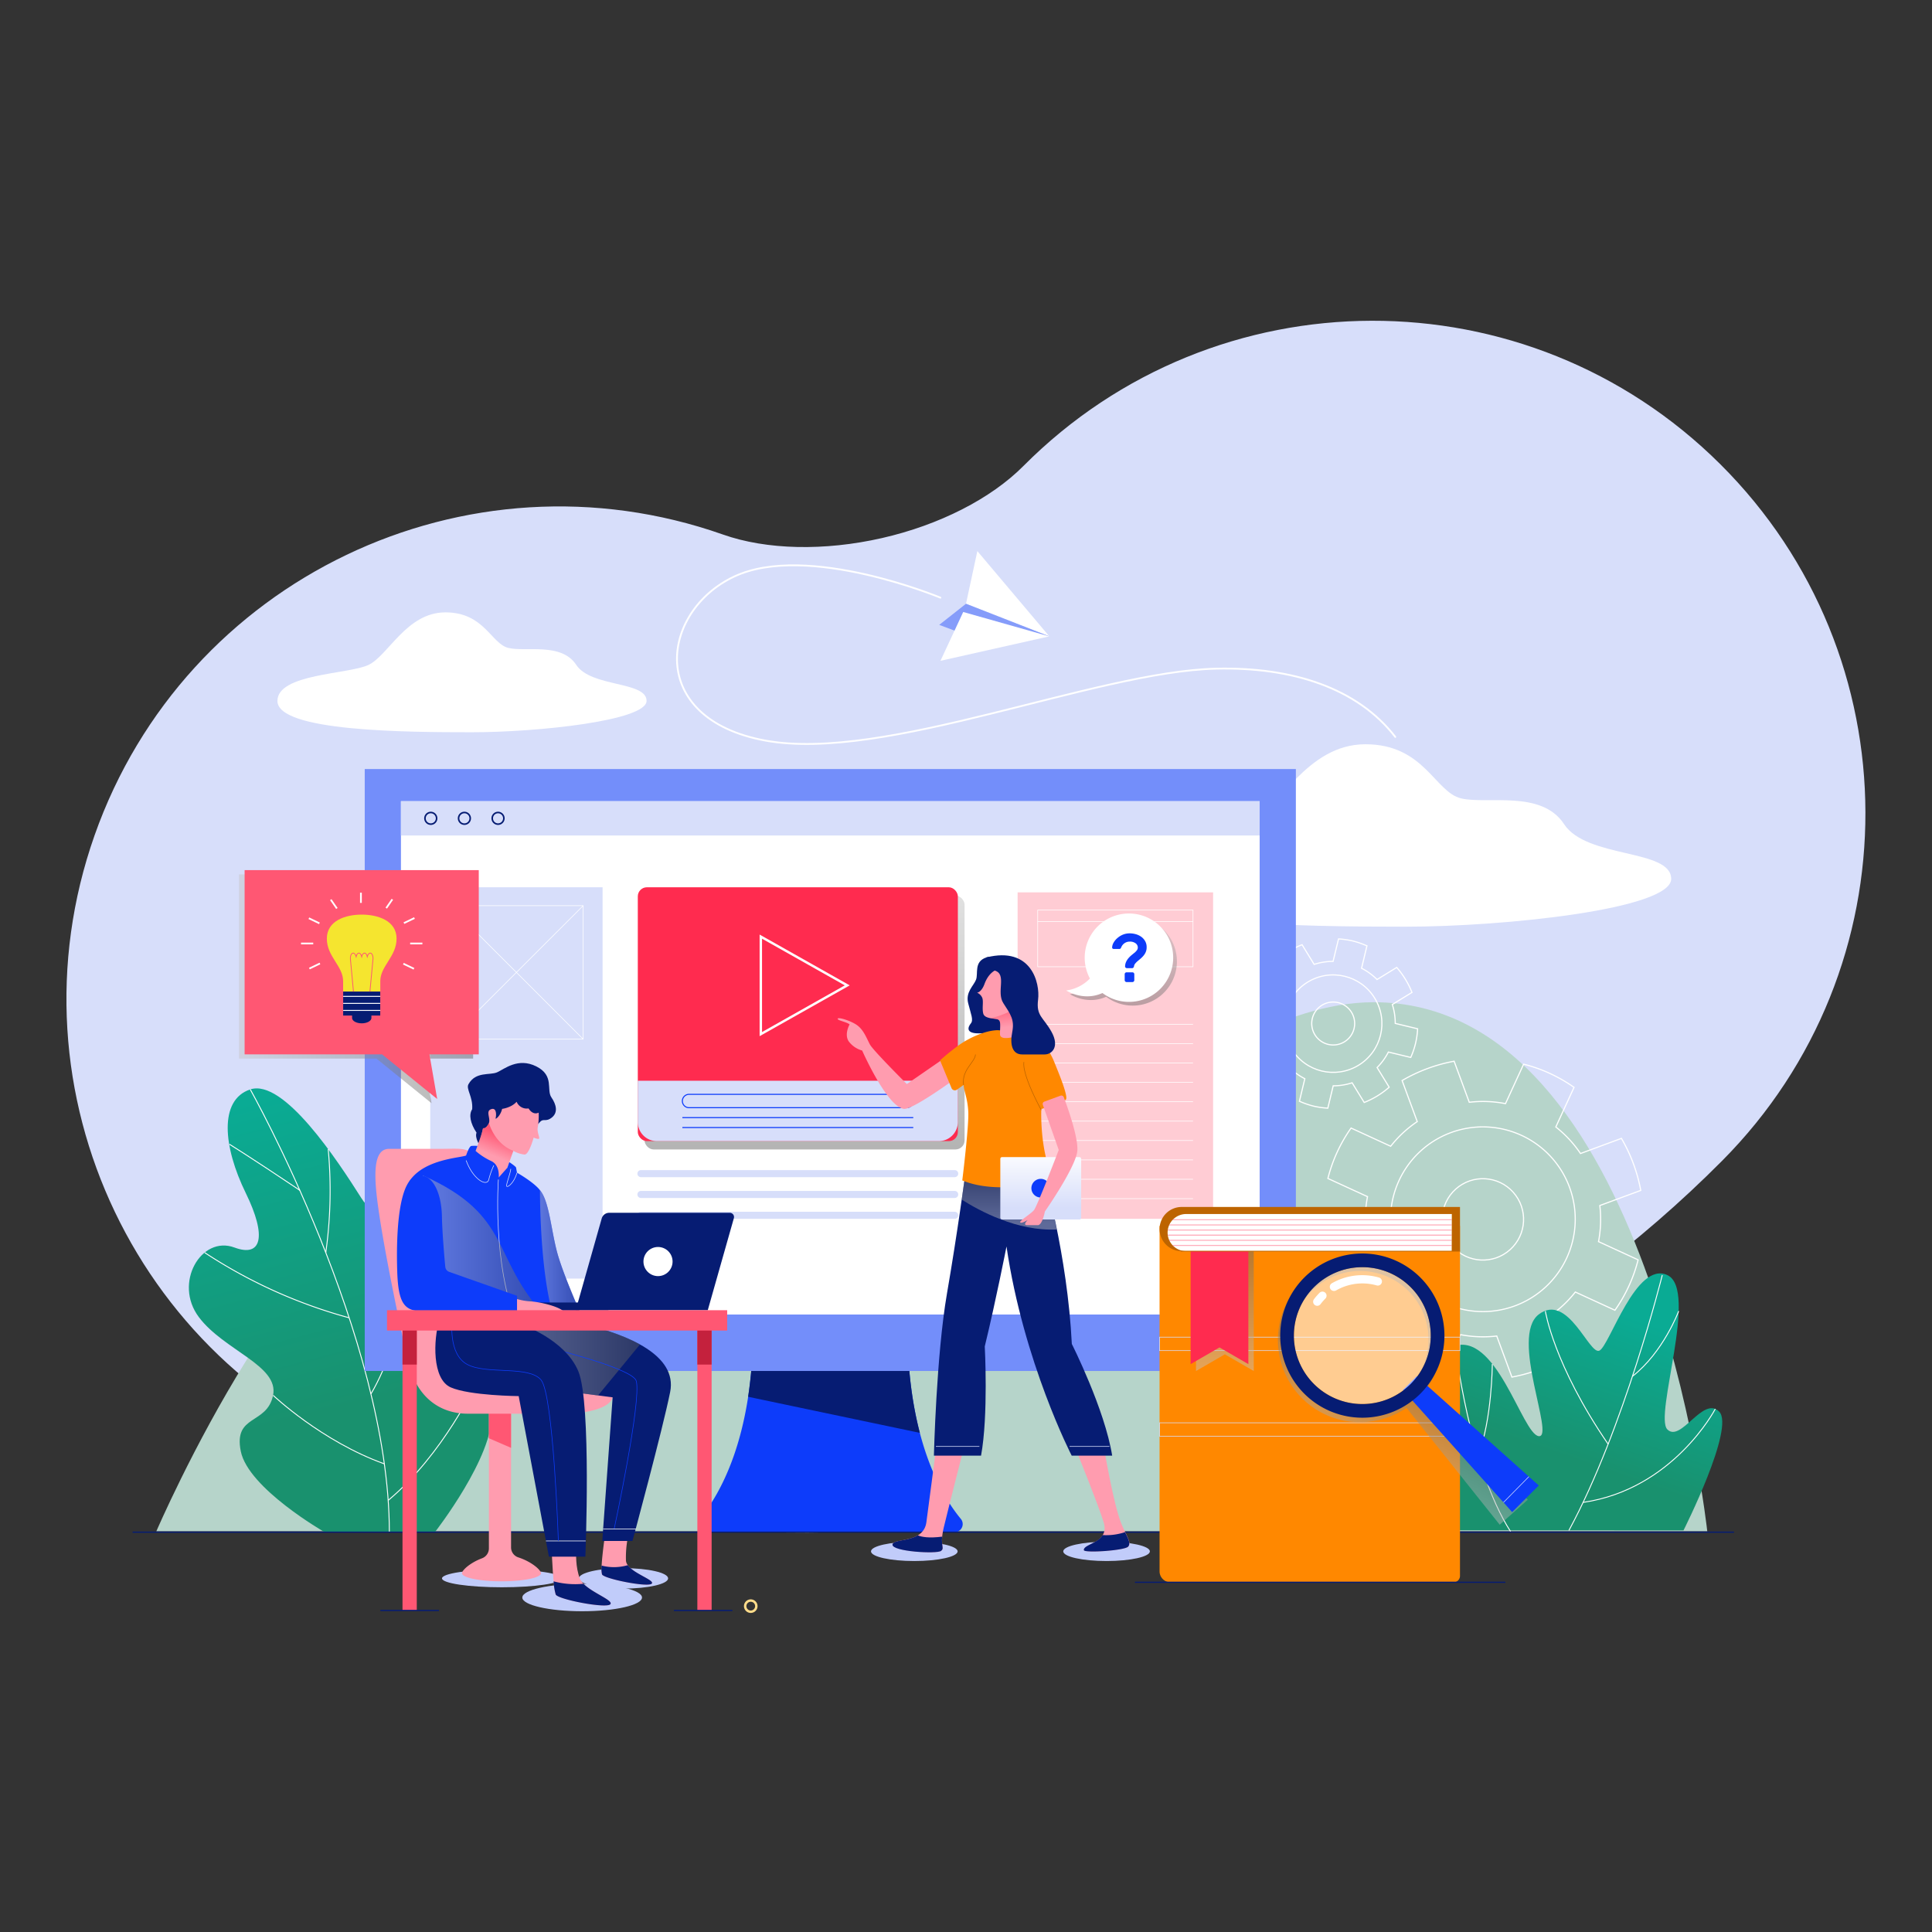<svg xmlns="http://www.w3.org/2000/svg" xmlns:xlink="http://www.w3.org/1999/xlink" viewBox="0 0 800 800"><rect x="0" y="0" width="800" height="800" fill="#333333" stroke="none"/><defs><style>.cls-1{isolation:isolate;}.cls-2{fill:#d7defa;}.cls-15,.cls-18,.cls-19,.cls-20,.cls-27,.cls-28,.cls-3,.cls-36,.cls-40,.cls-41,.cls-42,.cls-46,.cls-5,.cls-50,.cls-7{fill:none;}.cls-15,.cls-18,.cls-3,.cls-40,.cls-42,.cls-5,.cls-50,.cls-7{stroke:#fff;}.cls-20,.cls-3{stroke-linecap:round;}.cls-20,.cls-3,.cls-42{stroke-linejoin:round;}.cls-3{stroke-width:0.75px;}.cls-4{fill:#b6d4ca;}.cls-15,.cls-18,.cls-19,.cls-21,.cls-27,.cls-28,.cls-36,.cls-40,.cls-41,.cls-46,.cls-5,.cls-50,.cls-7{stroke-miterlimit:10;}.cls-5{stroke-width:0.48px;}.cls-6{fill:url(#linear-gradient);}.cls-7{stroke-width:0.38px;}.cls-8{fill:url(#linear-gradient-2);}.cls-9{fill:#c1ccfa;}.cls-10,.cls-21,.cls-49{fill:#fff;}.cls-11{fill:#0d3cfa;}.cls-12{fill:#061c73;}.cls-13{fill:#738efa;}.cls-14{fill:#ffccd4;}.cls-15,.cls-27,.cls-28,.cls-36{stroke-width:0.25px;}.cls-16,.cls-23,.cls-29,.cls-31,.cls-34,.cls-35,.cls-38,.cls-43,.cls-48{opacity:0.46;mix-blend-mode:multiply;}.cls-16{fill:url(#linear-gradient-3);}.cls-17{fill:#ff2b4f;}.cls-19,.cls-36{stroke:#0d3cfa;}.cls-19{stroke-width:0.43px;}.cls-20,.cls-21{stroke:#061c73;}.cls-20{stroke-width:0.65px;}.cls-21{stroke-width:0.5px;}.cls-22{fill:#ff9caf;}.cls-23{fill:url(#linear-gradient-4);}.cls-24{fill:#f80;}.cls-25{fill:url(#linear-gradient-5);}.cls-26{fill:url(#linear-gradient-6);}.cls-27,.cls-46{stroke:#bd6400;}.cls-28{stroke:#d7defa;}.cls-29{fill:url(#linear-gradient-7);}.cls-30{fill:#ff5773;}.cls-31{fill:url(#linear-gradient-8);}.cls-32{fill:url(#linear-gradient-9);}.cls-33{fill:url(#linear-gradient-10);}.cls-34{fill:url(#linear-gradient-11);}.cls-35{fill:url(#linear-gradient-12);}.cls-37{fill:#c4213d;}.cls-38{fill:url(#linear-gradient-13);}.cls-39{fill:#f5e52f;}.cls-40{stroke-width:0.39px;}.cls-41{stroke:#ff5773;stroke-width:0.33px;}.cls-42{stroke-width:0.73px;}.cls-43{fill:url(#linear-gradient-14);}.cls-44{fill:#bd6400;}.cls-45{opacity:0.38;}.cls-46{stroke-width:0.31px;}.cls-47{fill:#859cfa;}.cls-48{fill:url(#linear-gradient-15);}.cls-49{opacity:0.57;}.cls-50{stroke-width:0.2px;}.cls-51{fill:#ffdc8a;}</style><linearGradient id="linear-gradient" x1="643.12" y1="610.8" x2="666.84" y2="542.26" gradientUnits="userSpaceOnUse"><stop offset="0.12" stop-color="#19916e"/><stop offset="1" stop-color="#0aab94"/></linearGradient><linearGradient id="linear-gradient-2" x1="153.69" y1="598.78" x2="115.02" y2="452.55" xlink:href="#linear-gradient"/><linearGradient id="linear-gradient-3" x1="333.14" y1="361.03" x2="333.14" y2="475.67" gradientUnits="userSpaceOnUse"><stop offset="0" stop-color="#c5c5c5"/><stop offset="1" stop-color="#5b5b5a"/></linearGradient><linearGradient id="linear-gradient-4" x1="417.91" y1="506.39" x2="417.91" y2="483.42" xlink:href="#linear-gradient-3"/><linearGradient id="linear-gradient-5" x1="417.2" y1="415.25" x2="418.33" y2="425.2" gradientUnits="userSpaceOnUse"><stop offset="0.04" stop-color="#ff5773"/><stop offset="1" stop-color="#ff5773" stop-opacity="0"/></linearGradient><linearGradient id="linear-gradient-6" x1="430.94" y1="500.06" x2="430.94" y2="475.8" gradientUnits="userSpaceOnUse"><stop offset="0" stop-color="#d7defa"/><stop offset="1" stop-color="#fff"/></linearGradient><linearGradient id="linear-gradient-7" x1="465.14" y1="376.74" x2="465.14" y2="421.84" xlink:href="#linear-gradient-3"/><linearGradient id="linear-gradient-8" x1="221.73" y1="518.68" x2="240.7" y2="518.68" xlink:href="#linear-gradient-3"/><linearGradient id="linear-gradient-9" x1="214.79" y1="472.29" x2="211.1" y2="481.34" xlink:href="#linear-gradient-5"/><linearGradient id="linear-gradient-10" x1="207.62" y1="469.36" x2="203.93" y2="478.42" xlink:href="#linear-gradient-5"/><linearGradient id="linear-gradient-11" x1="175.05" y1="515.98" x2="226.01" y2="515.98" xlink:href="#linear-gradient-3"/><linearGradient id="linear-gradient-12" x1="206.37" y1="563.23" x2="264.99" y2="563.23" xlink:href="#linear-gradient-3"/><linearGradient id="linear-gradient-13" x1="98.96" y1="409.45" x2="195.92" y2="409.45" xlink:href="#linear-gradient-3"/><linearGradient id="linear-gradient-14" x1="507.19" y1="567.9" x2="507.19" y2="511.71" xlink:href="#linear-gradient-3"/><linearGradient id="linear-gradient-15" x1="574.37" y1="567.49" x2="593.5" y2="520.94" gradientTransform="translate(26.82 11.61) rotate(3.24)" xlink:href="#linear-gradient-3"/></defs><title>service</title><g class="cls-1"><g id="圖層_1" data-name="圖層 1"><path class="cls-2" d="M456,620.57c-99.78,22.78-200.85,17.8-292.27-14.43-106.26-37.46-162-154-124.58-260.22s154-162,260.22-124.58c18,6.36,42,6.89,65.8,1.47s45.16-16.32,58.64-29.89c79.48-79.84,208.64-80.19,288.51-.72s80.18,208.64.72,288.51C644.7,549.42,555.82,597.79,456,620.57Z"/><path class="cls-3" d="M577.76,305.14c-15.73-20.3-42.71-29-74.11-28.26C453.48,278,366.37,315.75,316.9,306.65S273.29,253.2,304,238.74c30.26-14.24,85.4,8.74,85.4,8.74"/><path class="cls-4" d="M64.74,634.07s60.71-141.29,116.64-143.48S302.47,569.7,351,547.71,493.59,415,568.82,415c114.57,0,138.12,219.06,138.12,219.06Z"/><path class="cls-5" d="M662.45,499.19l16.95-6.27a66.88,66.88,0,0,0-8-21.54l-16.95,6.27a48.38,48.38,0,0,0-10.22-11l7.54-16.4a62.87,62.87,0,0,0-20.87-9.6L623.39,457a48.14,48.14,0,0,0-15-.57l-6.27-17a66.88,66.88,0,0,0-21.54,8l6.27,17a48.11,48.11,0,0,0-11,10.21l-16.4-7.54a62.87,62.87,0,0,0-9.6,20.87l16.41,7.54a48.14,48.14,0,0,0-.57,15l-17,6.28a66.91,66.91,0,0,0,8,21.53l17-6.27a48.11,48.11,0,0,0,10.21,11l-7.54,16.4a62.87,62.87,0,0,0,20.87,9.6l7.54-16.4a48.75,48.75,0,0,0,15,.57l6.28,17a66.91,66.91,0,0,0,21.53-8l-6.27-17a48.38,48.38,0,0,0,11-10.22l16.4,7.54a62.87,62.87,0,0,0,9.6-20.87l-16.4-7.54A48.75,48.75,0,0,0,662.45,499.19Z"/><circle class="cls-5" cx="614.03" cy="504.86" r="16.85" transform="translate(-180.17 538.94) rotate(-41.88)"/><path class="cls-5" d="M648.77,520.84A38.24,38.24,0,1,1,630,470.12,38.23,38.23,0,0,1,648.77,520.84Z"/><path class="cls-5" d="M576.53,415.94l8.14-5a35.67,35.67,0,0,0-6.32-10.34l-8.14,5a25.38,25.38,0,0,0-6.42-4.67l2.23-9.27a35.81,35.81,0,0,0-5.76-2,34.82,34.82,0,0,0-6-.87L552,398.09a25.42,25.42,0,0,0-7.84,1.24l-5-8.14a35.24,35.24,0,0,0-10.34,6.32l5,8.14a25.38,25.38,0,0,0-4.67,6.42l-9.27-2.23a33.32,33.32,0,0,0-2.84,11.78l9.27,2.23a25.71,25.71,0,0,0,1.23,7.84l-8.13,5A35.24,35.24,0,0,0,525.74,447l8.14-5a25.38,25.38,0,0,0,6.42,4.67L538.06,456a36.49,36.49,0,0,0,5.76,2,35.07,35.07,0,0,0,6,.87l2.23-9.26a25.42,25.42,0,0,0,7.84-1.24l5,8.14a35.24,35.24,0,0,0,10.34-6.32l-5-8.14a25.38,25.38,0,0,0,4.67-6.42l9.26,2.23A32.76,32.76,0,0,0,587,426l-9.26-2.23A25.42,25.42,0,0,0,576.53,415.94Z"/><path class="cls-5" d="M560.69,425.9a8.89,8.89,0,1,1-6.56-10.73A8.89,8.89,0,0,1,560.69,425.9Z"/><circle class="cls-5" cx="552.04" cy="423.82" r="20.18" transform="translate(-139.76 347.8) rotate(-31.24)"/><path class="cls-6" d="M697.1,633.71s21.44-42.53,14.76-49.21-15.81,13-21.44,7.4,13-57.86,0-63.91-23.9,29.22-28.12,31.27-13-24.22-25.13-15,6.86,51.15,0,50.42-17.8-44.68-36-36.94-6.66,75.92-6.66,75.92Z"/><path class="cls-7" d="M688.31,528s-15.81,63.54-38.66,105.72"/><path class="cls-7" d="M695.11,542.9s-6.34,17-19.14,27"/><path class="cls-7" d="M639.9,542.9s3.37,22.09,26,55.09"/><path class="cls-7" d="M710.26,583.41s-17.32,33.25-54.74,38.7"/><path class="cls-7" d="M602.58,557.28s5.77,50.24,22.9,76.87"/><path class="cls-7" d="M617.93,564.85s-.08,22.87-5.89,37.91"/><path class="cls-8" d="M180.08,634.44S204.62,603,203.6,585,182.52,569.57,183,552.6s15.43-34.44,2.06-46.26-25.7,5.14-35.47-10.29-32.14-49.58-46-44.94c-13,4.37-11.2,23.75-1.83,42.89,8.84,18.06,6.57,26.76-4.68,22.57-13.76-5.13-25.36,14.7-14.73,28.83,10.35,13.79,33.29,20.05,30.72,32.39s-16.45,7.71-13.37,23.13,34.74,33.52,34.74,33.52Z"/><path class="cls-7" d="M103.64,451.11s57.58,102.47,57.58,183.33"/><path class="cls-7" d="M95,473.81s8.26,5.06,29.21,19.11"/><path class="cls-7" d="M135.9,475.8a184.57,184.57,0,0,1-1,42.88"/><path class="cls-7" d="M84.77,518.68a207.94,207.94,0,0,0,59.83,27"/><path class="cls-7" d="M177.33,501.92s-10.11,52.61-23.74,75.27"/><path class="cls-7" d="M113.12,577.79s20,19,46,28.35"/><path class="cls-7" d="M197.45,572.14s-13.71,29.94-36.71,49.13"/><ellipse class="cls-9" cx="207.8" cy="653.57" rx="24.78" ry="3.69"/><ellipse class="cls-9" cx="241.06" cy="661.5" rx="24.78" ry="5.68"/><ellipse class="cls-9" cx="258.19" cy="653.57" rx="18.46" ry="4.23"/><path class="cls-10" d="M459.61,363.93c0-17.19,44.8-16.67,57.3-22.66s24-33.09,48.45-33.09S594.12,328,605,330.59s33.29-3.65,42.66,10.68S692,351.42,692,363.93,623.19,383.72,582,383.72,459.61,383.2,459.61,363.93Z"/><path class="cls-11" d="M375.75,549.37H311.87c0,46.33-14.11,69.93-22.12,79.59a3.35,3.35,0,0,0,2.6,5.48H395.27a3.36,3.36,0,0,0,2.61-5.48C389.86,619.3,375.75,595.7,375.75,549.37Z"/><path class="cls-12" d="M375.75,549.37H311.87a191.09,191.09,0,0,1-2.09,29l71.11,14.95C377.85,581.68,375.75,567.22,375.75,549.37Z"/><rect class="cls-13" x="151.03" y="318.45" width="385.56" height="249.24"/><rect class="cls-10" x="166.02" y="331.76" width="355.58" height="212.55"/><rect class="cls-14" x="421.37" y="369.51" width="80.95" height="135.17"/><rect class="cls-15" x="429.69" y="376.85" width="64.31" height="23.46"/><line class="cls-15" x1="429.69" y1="381.59" x2="494" y2="381.59"/><line class="cls-15" x1="429.69" y1="424.12" x2="494" y2="424.12"/><line class="cls-15" x1="429.69" y1="432.14" x2="494" y2="432.14"/><line class="cls-15" x1="429.69" y1="440.17" x2="494" y2="440.17"/><line class="cls-15" x1="429.69" y1="448.19" x2="494" y2="448.19"/><line class="cls-15" x1="429.69" y1="456.21" x2="494" y2="456.21"/><line class="cls-15" x1="429.69" y1="464.24" x2="494" y2="464.24"/><line class="cls-15" x1="429.69" y1="472.26" x2="494" y2="472.26"/><line class="cls-15" x1="429.69" y1="480.29" x2="494" y2="480.29"/><line class="cls-15" x1="429.69" y1="488.31" x2="494" y2="488.31"/><line class="cls-15" x1="429.69" y1="496.33" x2="494" y2="496.33"/><rect class="cls-2" x="178.15" y="367.4" width="71.37" height="162.03"/><rect class="cls-15" x="186.19" y="375.01" width="55.29" height="55.29"/><line class="cls-15" x1="186.19" y1="375.01" x2="241.49" y2="430.3"/><line class="cls-15" x1="241.49" y1="375.01" x2="186.19" y2="430.3"/><path class="cls-2" d="M395.33,487.44H265.4a1.47,1.47,0,0,1-1.46-1.46h0a1.46,1.46,0,0,1,1.46-1.46H395.33a1.45,1.45,0,0,1,1.45,1.46h0A1.46,1.46,0,0,1,395.33,487.44Z"/><path class="cls-2" d="M395.33,496.06H265.4a1.46,1.46,0,0,1-1.46-1.46h0a1.47,1.47,0,0,1,1.46-1.46H395.33a1.46,1.46,0,0,1,1.45,1.46h0A1.45,1.45,0,0,1,395.33,496.06Z"/><path class="cls-2" d="M395.33,504.68H265.4a1.46,1.46,0,0,1-1.46-1.46h0a1.46,1.46,0,0,1,1.46-1.45H395.33a1.45,1.45,0,0,1,1.45,1.45h0A1.45,1.45,0,0,1,395.33,504.68Z"/><rect class="cls-16" x="266.88" y="370.84" width="132.53" height="105.12" rx="3.76"/><rect class="cls-17" x="264.1" y="367.4" width="132.53" height="105.12" rx="3.76"/><path class="cls-2" d="M264.1,447.51v17.08a7.93,7.93,0,0,0,7.93,7.93H388.7a7.93,7.93,0,0,0,7.93-7.93V447.51Z"/><polygon class="cls-18" points="315.04 387.84 315.04 428.2 350.83 408.02 315.04 387.84"/><path class="cls-19" d="M375.41,458.67H285.32a2.77,2.77,0,0,1-2.77-2.77h0a2.77,2.77,0,0,1,2.77-2.76h90.09a2.77,2.77,0,0,1,2.76,2.76h0A2.77,2.77,0,0,1,375.41,458.67Z"/><line class="cls-19" x1="282.55" y1="462.78" x2="378.17" y2="462.78"/><line class="cls-19" x1="282.55" y1="466.89" x2="378.17" y2="466.89"/><rect class="cls-2" x="166.02" y="331.76" width="355.58" height="14.2"/><path class="cls-20" d="M180.79,338.86a2.41,2.41,0,1,1-2.41-2.42A2.41,2.41,0,0,1,180.79,338.86Z"/><path class="cls-20" d="M194.71,338.86a2.41,2.41,0,1,1-2.41-2.42A2.41,2.41,0,0,1,194.71,338.86Z"/><path class="cls-20" d="M208.64,338.86a2.41,2.41,0,1,1-2.41-2.42A2.41,2.41,0,0,1,208.64,338.86Z"/><line class="cls-21" x1="54.9" y1="634.44" x2="718.02" y2="634.44"/><path class="cls-9" d="M396.53,642.39c0,2.2-8,4-17.93,4s-17.94-1.78-17.94-4,8-4,17.94-4S396.53,640.2,396.53,642.39Z"/><path class="cls-9" d="M476.14,642.39c0,2.2-8,4-17.93,4s-17.94-1.78-17.94-4,8-4,17.94-4S476.14,640.2,476.14,642.39Z"/><path class="cls-22" d="M387.35,601.64s-2.89,22.48-3.76,28.73c-1.24,8.88-13.68,6.37-14,9.18s18.38,4,20.12,2.64-.77-2,1.08-9.69,7.89-31.35,7.89-31.35Z"/><path class="cls-22" d="M446,601.41s8.9,22,11,28.93c2.57,8.6-8.36,8.69-8.14,11.52.1,1.3,16.88.21,18.35-1.44s-.86-4.64-2.78-9.24c-3.4-8.11-7.37-32.24-7.37-32.24Z"/><path class="cls-12" d="M432,485.3s10,34.18,11.82,71.2c0,0,13.63,27,16.71,46.26H443.77s-20-38.81-27-86.62c0,0-4.37,22.36-9,41.38,0,0,1.54,28.54-1.54,45.24H386.71s1-41.64,5.4-67.08,7.71-50.38,7.71-50.38Z"/><path class="cls-23" d="M437.61,509.1c-2.89-14.34-5.66-23.8-5.66-23.8H399.82s-.59,4.42-1.6,11.42C405.45,501.33,421.28,509.94,437.61,509.1Z"/><path class="cls-22" d="M390.1,438.81l-14.59,10.07s-14-13.9-15.33-16.45-2.54-5.83-5.09-7.78-8-3.59-8.23-2.84,3.82,1.35,4.94,2.39c0,0-2.32,4-.37,7A10.44,10.44,0,0,0,357,435s10.31,23.43,17.35,24.15c3.67.37,21.3-12.56,21.3-12.56Z"/><path class="cls-12" d="M408.43,396.45c-5.29,1.76-3.26,6.68-4.29,9.25s-4.37,5.11-3.25,9.67,2.31,6.95,1.11,8.41-2.23,4.11,3.17,4.11h11.65c4.37,0,5.57-3.68,3.69-9s-2-13.79-1.74-17.48S412,395.25,408.43,396.45Z"/><path class="cls-24" d="M399,449.25c.25,3,1.6,5.29,1.94,11s-2.48,28.53-2.48,28.53c15.34,6.43,37.87,0,37.87,0-6-12.59-5.14-29.56-5.14-29.56s8.82-2.74,10.11-3.85-3.09-11.49-4.89-15.94-6.08-10.8-10.71-11.57-12.5-1.28-12.5-1.28c-4.89,0-11.91,3.08-16.45,6.42a92.83,92.83,0,0,0-7.5,6.08L394,450.55a1.5,1.5,0,0,0,2.26.65Z"/><path class="cls-22" d="M415.45,400.9c4,0,9,2.15,9.77,10.29s-1.89,12.85-1.71,17.05c0,0-9.43,3.59-9.43,0s.43-5.32-.68-6-5.66-.17-6.26-2.57.3-5.36-.56-6.81a3.88,3.88,0,0,0-2-1.8s1.8-.13,3.09-3.64S411.46,401,415.45,400.9Z"/><path class="cls-25" d="M409.6,421.48c1.48.35,3.17.37,3.8.76,1.11.68.68,2.4.68,6s9.43,0,9.43,0c-.16-3.74,1.92-7.91,1.83-14.52a1.16,1.16,0,0,0-.56.44C422,417.88,412,421.78,409.6,421.48Z"/><path class="cls-12" d="M408.43,396.45s-1.79,3.93,3.43,5.43.59,8.85,3.59,13.49,4.71,6.87,3.69,12,0,9.25,4.11,9.25h9.34c3,0,6.25-3.17,2.83-9.34s-6.43-6.51-5.57-13.36S427.1,391.74,408.43,396.45Z"/><rect class="cls-26" x="414.21" y="479.12" width="33.48" height="25.84" rx="0.7"/><path class="cls-11" d="M434.8,492a3.86,3.86,0,1,1-3.86-3.86A3.86,3.86,0,0,1,434.8,492Z"/><path class="cls-12" d="M467.15,640.42c1.1-1.23.09-3.2-1.29-6a24.66,24.66,0,0,1-9.31,1.22c-2.12,3.54-7.91,4.16-7.75,6.23C448.9,643.16,465.68,642.07,467.15,640.42Z"/><path class="cls-12" d="M390.11,636.3c-5.46.67-8.44.17-10.07-.56-4.1,2.47-10.24,1.85-10.48,3.81-.36,2.94,18.38,4,20.12,2.64C391.07,641.1,389.75,640.45,390.11,636.3Z"/><path class="cls-27" d="M399,449.25c-.9-6.31,4.86-9.52,4.92-12.62"/><path class="cls-27" d="M424,439.78s-1.43,3.77,7.15,19.85"/><path class="cls-22" d="M431.81,457.47l6.59,18.71s-8.91,23.31-10.28,24.94-6.17,4.45-5.66,5.05,3.09-1,3.09-1-2.23,2.14-.26,2.14h4.45c1.89,0,2.92-5.65,2.92-5.65s13-18.59,13.45-25.28c.36-5.69-4.25-18.43-5.62-22.06a1.07,1.07,0,0,0-1.37-.62l-6.67,2.45A1.05,1.05,0,0,0,431.81,457.47Z"/><line class="cls-28" x1="442.89" y1="598.94" x2="459.41" y2="598.94"/><line class="cls-28" x1="387.52" y1="598.94" x2="405.54" y2="598.94"/><path class="cls-29" d="M469,379.8a18.31,18.31,0,0,0-16.16,26.92,16.61,16.61,0,0,1-9.8,4.95s7,4.66,15,1.06a18.3,18.3,0,1,0,11-32.93Z"/><path class="cls-10" d="M467.46,378.26a18.3,18.3,0,0,0-16.15,26.92,16.64,16.64,0,0,1-9.81,4.95s7,4.67,15,1.06a18.3,18.3,0,1,0,11-32.93Z"/><path class="cls-11" d="M467.78,386.48a9.44,9.44,0,0,1,2.6.37,7.15,7.15,0,0,1,2.25,1.1,5.63,5.63,0,0,1,1.57,1.79,4.91,4.91,0,0,1,.6,2.45,5,5,0,0,1-.36,2,5.67,5.67,0,0,1-.91,1.5,9.89,9.89,0,0,1-1.2,1.22l-1.24,1.05a8.29,8.29,0,0,0-1,1,2.3,2.3,0,0,0-.53,1.17,1.22,1.22,0,0,1-.25.54.67.67,0,0,1-.51.22h-2.16a.79.79,0,0,1-.56-.22.65.65,0,0,1-.21-.54,4.91,4.91,0,0,1,.47-1.95,6.85,6.85,0,0,1,1-1.5,10.16,10.16,0,0,1,1.25-1.21c.45-.36.86-.71,1.24-1a6.59,6.59,0,0,0,.94-1,1.84,1.84,0,0,0,.37-1.1,2.15,2.15,0,0,0-.91-1.77,3.85,3.85,0,0,0-2.42-.7,3.74,3.74,0,0,0-3.55,2.42,1.59,1.59,0,0,1-.3.47.73.73,0,0,1-.52.15h-2.3a.64.64,0,0,1-.44-.17.55.55,0,0,1-.19-.45,4.35,4.35,0,0,1,.61-2,6.92,6.92,0,0,1,1.56-1.88A8.47,8.47,0,0,1,465,387,7.46,7.46,0,0,1,467.78,386.48Zm1.14,16.14a.73.73,0,0,1,.54.22.78.78,0,0,1,.23.54v2.5a.74.74,0,0,1-.23.54.7.7,0,0,1-.54.23h-2.44a.79.79,0,0,1-.77-.77v-2.5a.77.77,0,0,1,.77-.76Z"/><path class="cls-22" d="M211.62,640.68V581h-9.18v60.12a4.37,4.37,0,0,1-2.79,4.11c-5,1.86-8.35,5-8.35,6.21,0,1.85,7.33,3.35,16.37,3.35S224,653.3,224,651.45c0-1.34-3.87-4.8-9.46-6.6A4.34,4.34,0,0,1,211.62,640.68Z"/><polygon class="cls-30" points="211.62 599.52 211.62 581.01 202.44 581.01 202.44 595.55 211.62 599.52"/><path class="cls-22" d="M226.38,566.79a16.43,16.43,0,0,1-16.67-14.25c-2.92-22-8.44-61.74-11-68.56-3.54-9.51-5.47-8.27-16.52-8.27H161.14c-7.71,0-6.16,14.31-3.59,30.51s8.74,46.52,11.82,58.86,11.72,20.3,24.36,20.3H233.5c8.67,0,18.89-2,20.18-6.77a100.41,100.41,0,0,0,2-12.51Z"/><path class="cls-11" d="M223.6,492.85c3.86,4.5,4.63,16.84,7.2,26.09s9.9,25.57,9.9,25.57H226.43a155.22,155.22,0,0,1-4.62-31.61C221.29,496.45,223.6,492.85,223.6,492.85Z"/><path class="cls-31" d="M223.6,492.85c3.86,4.5,4.63,16.84,7.2,26.09s9.9,25.57,9.9,25.57H226.43a155.22,155.22,0,0,1-4.62-31.61C221.29,496.45,223.6,492.85,223.6,492.85Z"/><path class="cls-12" d="M198.74,474.47s-2.25-3.28-1.42-5.46c-2.57-3.86-3.27-7.45-1.8-9.7.39-5.14-2.65-8.36-1.54-10.35,3-5.4,8.87-3.6,11.89-4.95s8.61-6.23,16.19-2.44,4.12,9.7,6.24,12.79,2.76,6.23.32,8.29-3.54.45-4.82,1.73-3.09,3.34-3.09,3.34Z"/><path class="cls-22" d="M223.05,460.72a27.74,27.74,0,0,1-.34,5.91c-.52,2,1,4.65.46,4.9s-2.2-.46-2.2-.46-1.92,7.13-3.79,7a11.75,11.75,0,0,1-4.63-1.54l-4.17,11.82s-6.94.84-11-3.21,1.15-10.48,2.63-18c0,0,1,.51,2.25-1.67s-1.41-5.27,1.09-6.17,2.12,2.95,1.87,3.72,2-.85,2.7-3.86c0,0,3.79-.44,6-2.95a4.54,4.54,0,0,0,4.95,2.77S220.48,461.94,223.05,460.72Z"/><path class="cls-32" d="M212.55,476.53s.32.19.84.44A6,6,0,0,0,212.55,476.53Z"/><path class="cls-33" d="M202.47,465h0a3.05,3.05,0,0,1-.2.46c-1.22,2.18-2.25,1.67-2.25,1.67-1.48,7.51-6.68,13.94-2.63,18s11,3.21,11,3.21l4.17-11.82C204.71,473.61,202.47,465,202.47,465Z"/><path class="cls-11" d="M193,478.47c-2.4,1-16.62,1.44-23,9.95s5.14,61.36,12.33,61.36H230.8c-7.45-18-7.2-56.93-7.2-56.93-2.55-3.33-9.51-7.26-9.51-7.26s-.32-1.54-.38-2.06-2.82-2.31-2.82-2.31l-.82,2.34-3.56,4s.64-5.08-3.15-6.82a26.81,26.81,0,0,1-6.42-4.17l.76-2.06a14.7,14.7,0,0,0-2.5,0C194.24,474.6,193,478.47,193,478.47Z"/><path class="cls-28" d="M206.37,488.42s-2.61,34.73,7.72,59.94"/><path class="cls-34" d="M175.05,493.6v-6.9c37.5,16.65,28,34.18,51,58.57h-51Z"/><path class="cls-12" d="M293.07,542.53H238.39l10.77-38a3.23,3.23,0,0,1,3.1-2.34H302.2a1.75,1.75,0,0,1,1.68,2.22Z"/><circle class="cls-10" cx="272.47" cy="522.38" r="6.03"/><rect class="cls-12" x="193.73" y="539.34" width="58.22" height="3.19"/><path class="cls-28" d="M204.46,482.58a34.14,34.14,0,0,0-2.06,5.84c-.77,3.14-6.52,0-9.38-7.91"/><path class="cls-28" d="M211.52,484c-.25,2.36-2.27,7-1.62,7.28s3-1.67,4.19-5.67"/><path class="cls-22" d="M212.42,537.32a23.4,23.4,0,0,0,7.14,1.54c4.17.26,11.76,2.06,13.94,4.24H211.91Z"/><path class="cls-11" d="M173.74,486.7c6.43,0,9.12,9.11,9.25,16.95.11,6.28,1,16.94,1.4,20.93a2.45,2.45,0,0,0,1.63,2.08l28.07,9.89v6.55H177.85c-9.25,0-12.85-.9-13.36-16.45S164.87,486.7,173.74,486.7Z"/><path class="cls-22" d="M250.42,636.38s-2,13.73-1.13,15.57,19.23,5.47,20.61,3.78-10.29-4.76-10.7-9.46a43.19,43.19,0,0,1,.82-9.89Z"/><path class="cls-12" d="M269.9,655.73c1.19-1.46-7.34-4-9.95-7.63a20.37,20.37,0,0,1-10.84.17,10.67,10.67,0,0,0,.18,3.68C250.22,653.79,268.52,657.42,269.9,655.73Z"/><path class="cls-12" d="M236.54,576.39l17.14,2.22-4.29,59.46H261.9s12.51-46.26,15.6-61.68-18-23.65-34.53-27.76H206.38S204.84,566.79,236.54,576.39Z"/><path class="cls-35" d="M243,548.63H206.38s-1.54,18.16,30.16,27.76l11.09,1.44L265,556.71C258.4,553,250.25,550.44,243,548.63Z"/><path class="cls-36" d="M231.21,559.15s30.86,7.75,32.24,12.66c2.28,8.14-9.14,61.3-9.14,61.3"/><line class="cls-15" x1="249.75" y1="633.11" x2="263.45" y2="633.11"/><path class="cls-22" d="M228.48,642.7s.61,15.51,1.64,17.57,21.08,5.91,22.62,4-10.62-5.66-12.59-10.54-1.55-11-1.55-11Z"/><path class="cls-12" d="M230.12,660.27c1,2.05,21.08,5.91,22.62,4,1.32-1.61-7.33-4.6-11.13-8.47a34.56,34.56,0,0,1-12.37-1A23.9,23.9,0,0,0,230.12,660.27Z"/><path class="cls-12" d="M216,548.46s18,6.16,23.48,19.36,2.91,76.77,2.91,76.77H227.29L214.78,578.1s-20.22-.17-28.1-3.6-7.2-19.88-4.8-27.76Z"/><line class="cls-15" x1="226.06" y1="638.07" x2="242.53" y2="638.07"/><path class="cls-36" d="M187.26,546.74s-1.84,14.08,6.33,18.3,25.3.3,30.44,6.35,7.18,66.68,7.18,66.68"/><rect class="cls-30" x="288.76" y="546.74" width="5.91" height="120.12"/><rect class="cls-30" x="166.67" y="546.74" width="5.91" height="120.12"/><rect class="cls-37" x="288.76" y="546.74" width="5.91" height="18.3"/><rect class="cls-37" x="166.67" y="546.74" width="5.91" height="18.3"/><rect class="cls-30" x="160.25" y="542.53" width="140.86" height="8.42"/><polygon class="cls-38" points="195.92 362.06 98.96 362.06 98.96 438.34 155.88 438.34 178.7 456.83 175.49 438.34 195.92 438.34 195.92 362.06"/><polygon class="cls-30" points="198.25 360.3 101.29 360.3 101.29 436.59 101.29 436.59 158.21 436.59 181.03 455.07 177.82 436.59 198.25 436.59 198.25 436.59 198.25 360.3"/><path class="cls-12" d="M145.79,417.53v4c0,1.22,1.78,2.21,4,2.21s4-1,4-2.21v-4Z"/><path class="cls-39" d="M149.77,378.72c-6.66,0-14.43,2.48-14.43,9.94s6.74,11.33,6.74,17.62v4.31h15.39v-4.31c0-6.29,6.74-10.17,6.74-17.62S156.44,378.72,149.77,378.72Z"/><rect class="cls-12" x="142.1" y="410.59" width="15.35" height="9.93"/><line class="cls-40" x1="142.1" y1="412.58" x2="157.45" y2="412.58"/><line class="cls-40" x1="142.1" y1="415.48" x2="157.45" y2="415.48"/><line class="cls-40" x1="142.1" y1="418.39" x2="157.45" y2="418.39"/><path class="cls-41" d="M153.18,410.59l1.27-13.47c.09-1.34-.42-2.47-1.15-2.47-.52,0-1,.61-1.22,1.45-.18-.84-.61-1.45-1.13-1.45s-1,.61-1.18,1.45c-.2-.84-.65-1.45-1.17-1.45s-.95.61-1.13,1.45c-.24-.84-.71-1.45-1.23-1.45-.72,0-1.23,1.13-1.14,2.47l1.26,13.47"/><line class="cls-42" x1="149.45" y1="369.65" x2="149.45" y2="373.86"/><line class="cls-42" x1="136.97" y1="372.53" x2="139.5" y2="376.18"/><line class="cls-42" x1="127.89" y1="380.23" x2="132.27" y2="382.33"/><line class="cls-42" x1="167.03" y1="399.05" x2="171.41" y2="401.15"/><line class="cls-42" x1="124.65" y1="390.67" x2="129.7" y2="390.67"/><line class="cls-42" x1="169.84" y1="390.67" x2="174.9" y2="390.67"/><line class="cls-42" x1="128.11" y1="401.06" x2="132.48" y2="398.96"/><line class="cls-42" x1="167.25" y1="382.24" x2="171.62" y2="380.14"/><line class="cls-42" x1="159.94" y1="376.03" x2="162.47" y2="372.38"/><path class="cls-24" d="M480.16,507.61H604.55a0,0,0,0,1,0,0V652.54a2.65,2.65,0,0,1-2.65,2.65H484.71a4.56,4.56,0,0,1-4.56-4.56v-143A0,0,0,0,1,480.16,507.61Z"/><rect class="cls-28" x="480.16" y="553.68" width="124.39" height="5.58"/><rect class="cls-28" x="480.16" y="589.15" width="124.39" height="5.58"/><polygon class="cls-43" points="519.15 567.71 507.19 560.8 495.24 567.71 495.24 518.08 519.15 518.08 519.15 567.71"/><path class="cls-44" d="M604.55,518.08H489.31a9.14,9.14,0,0,1-9.15-9.15h0a9.14,9.14,0,0,1,9.15-9.15H604.55Z"/><path class="cls-10" d="M601.12,518.08H491.17a7.69,7.69,0,0,1-7.69-7.69h0a7.69,7.69,0,0,1,7.69-7.69h110Z"/><g class="cls-45"><path class="cls-17" d="M484.07,513.36c.07.16.16.29.23.44H601.12v-.44Z"/><path class="cls-17" d="M601.12,515.49H485.45a5.39,5.39,0,0,0,.39.43H601.12Z"/><path class="cls-17" d="M483.56,511.24c0,.14,0,.29.05.43H601.12v-.43Z"/><path class="cls-17" d="M483.61,509.11c0,.14,0,.29-.05.43H601.12v-.43Z"/><path class="cls-17" d="M485.84,504.86c-.14.14-.26.29-.39.43H601.12v-.43Z"/><path class="cls-17" d="M484.3,507c-.07.14-.16.28-.23.43H601.12V507Z"/></g><polygon class="cls-17" points="516.92 564.85 504.96 557.94 493.01 564.85 493.01 518.08 516.92 518.08 516.92 564.85"/><line class="cls-46" x1="488.93" y1="518.08" x2="604.55" y2="518.08"/><path class="cls-10" d="M114.88,290.24c0-11.31,29.47-11,37.7-14.91s15.76-21.76,31.87-21.76,18.92,13,26.08,14.73,21.9-2.39,28.07,7,29.13,6.68,29.13,14.91-45.24,13-72.31,13S114.88,302.92,114.88,290.24Z"/><polygon class="cls-10" points="400 250 404.7 228.19 434.5 263.5 400 250"/><polygon class="cls-47" points="400 250 388.91 258.75 396.65 261.64 434.5 263.5 400 250"/><polygon class="cls-10" points="398.85 253.41 389.42 273.63 434.5 263.5 398.85 253.41"/><line class="cls-21" x1="279.03" y1="666.86" x2="303.28" y2="666.86"/><line class="cls-21" x1="157.5" y1="666.86" x2="181.75" y2="666.86"/><line class="cls-21" x1="469.95" y1="655.19" x2="623.35" y2="655.19"/><path class="cls-48" d="M632.63,621l-43.76-43.85a34,34,0,1,0-6.48,5.79L621,631.35Zm-90.57-47.49a28.34,28.34,0,1,1,40,2.27A28.35,28.35,0,0,1,542.06,573.49Z"/><polygon class="cls-11" points="637.17 615.1 626.15 626.12 580.91 575.53 586.58 569.86 637.17 615.1"/><circle class="cls-49" cx="564.1" cy="553.05" r="28.34"/><path class="cls-12" d="M588.15,529a34,34,0,1,0,0,48.09A34,34,0,0,0,588.15,529Zm-4,44.09a28.34,28.34,0,1,1,0-40.09A28.34,28.34,0,0,1,584.14,573.09Z"/><path class="cls-10" d="M545.42,540.71a1.67,1.67,0,0,1-1-.34,1.7,1.7,0,0,1-.34-2.38,25.66,25.66,0,0,1,2.32-2.67,1.7,1.7,0,0,1,2.4,2.41,21.82,21.82,0,0,0-2,2.3A1.73,1.73,0,0,1,545.42,540.71Z"/><path class="cls-10" d="M552.35,534.55a1.7,1.7,0,0,1-.86-3.17A25.2,25.2,0,0,1,571,529a1.69,1.69,0,0,1,1.17,2.1,1.71,1.71,0,0,1-2.1,1.17,21.77,21.77,0,0,0-16.87,2.1A1.75,1.75,0,0,1,552.35,534.55Z"/><line class="cls-50" x1="622.57" y1="622.11" x2="633.08" y2="611.44"/><path class="cls-51" d="M310.87,667.88a2.81,2.81,0,1,1,2.81-2.81A2.81,2.81,0,0,1,310.87,667.88Zm0-4.62a1.81,1.81,0,1,0,1.81,1.81A1.81,1.81,0,0,0,310.87,663.26Z"/></g></g></svg>